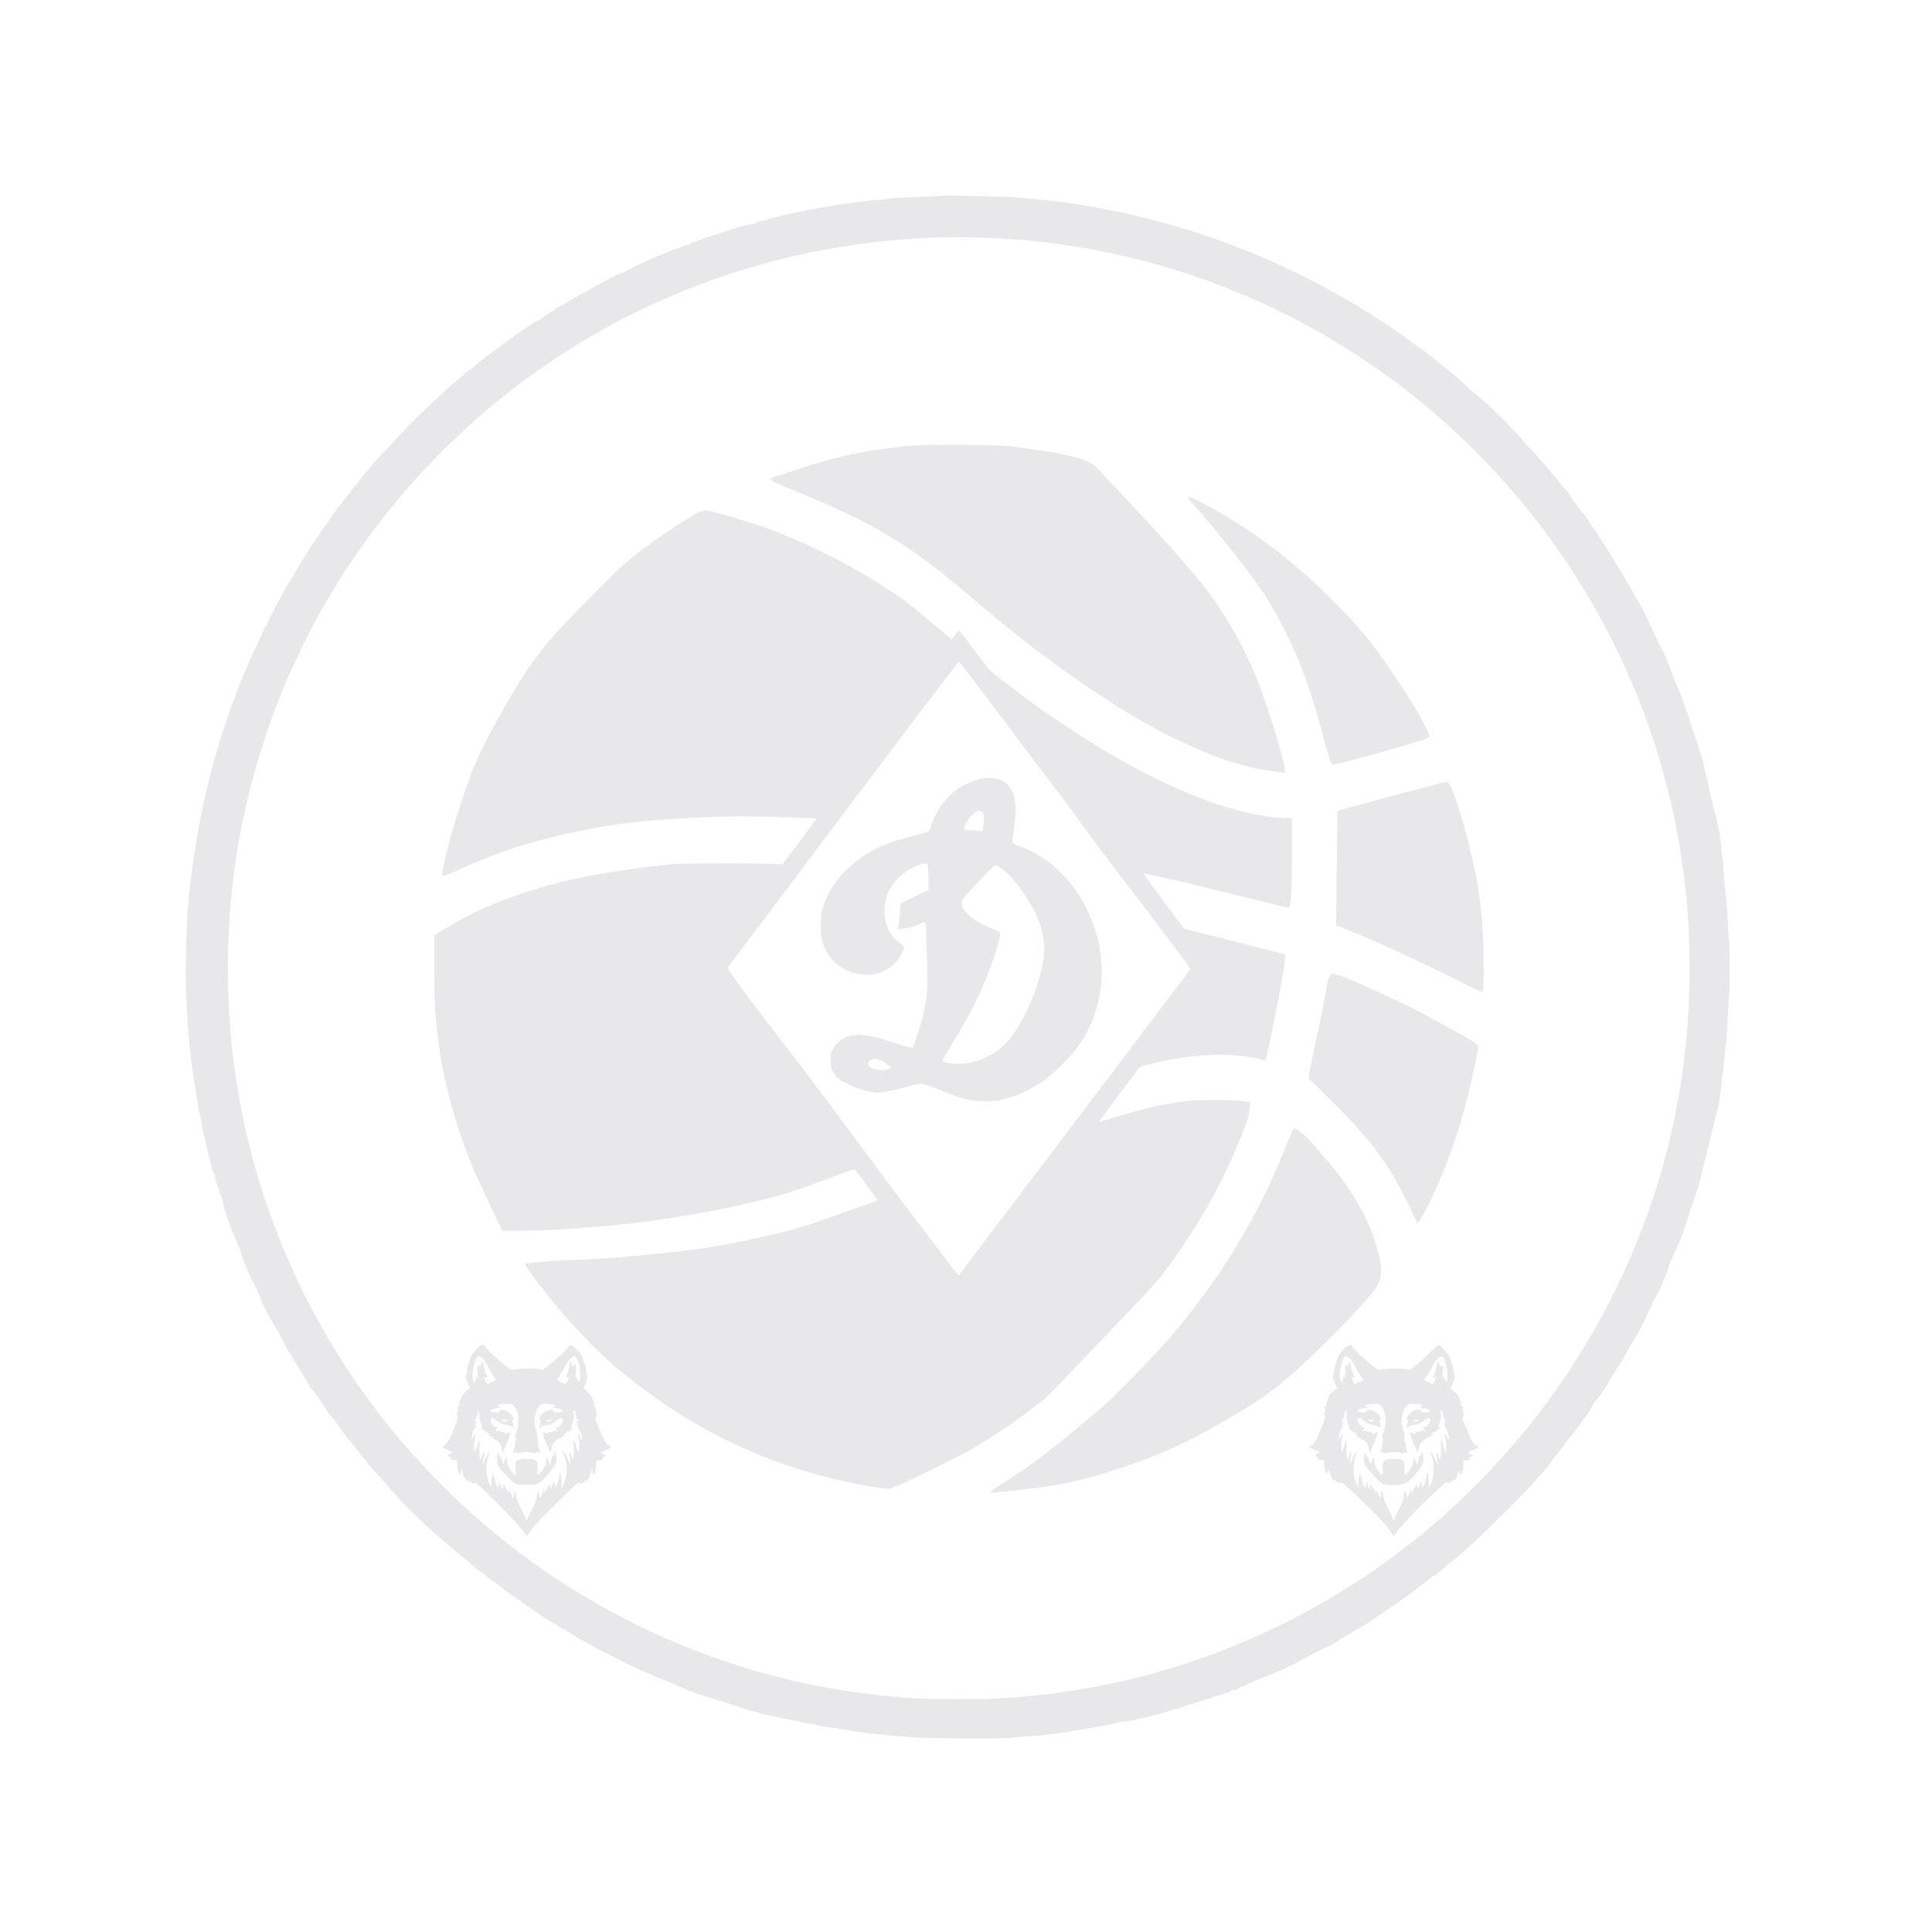 <svg version="1.0" xmlns="http://www.w3.org/2000/svg"
 width="50px" height="50px" viewBox="0 0 2560 2480"
 preserveAspectRatio="xMidYMid meet">

<g transform="translate(0,2480) scale(0.1,-0.1)"
fill="#e8e8ea" stroke="none">
<path d="M12499 22606 c-3 -3 -154 -10 -335 -16 -209 -6 -354 -15 -399 -25
-38 -8 -99 -14 -135 -15 -62 0 -172 -13 -515 -62 -222 -31 -710 -127 -775
-152 -19 -7 -57 -17 -85 -21 -27 -4 -62 -13 -76 -20 -14 -8 -48 -17 -75 -20
-27 -4 -66 -15 -87 -26 -21 -10 -50 -19 -65 -19 -16 0 -55 -8 -88 -19 -32 -10
-108 -33 -169 -51 -161 -47 -404 -130 -447 -151 -21 -11 -45 -19 -55 -19 -10
0 -31 -9 -48 -20 -16 -11 -39 -20 -50 -20 -11 0 -37 -9 -58 -20 -20 -11 -44
-20 -53 -20 -9 0 -42 -11 -73 -24 -31 -14 -90 -38 -131 -54 -198 -79 -384
-165 -408 -188 -7 -8 -22 -14 -31 -14 -10 0 -30 -9 -44 -20 -14 -11 -31 -20
-39 -20 -33 0 -442 -214 -494 -258 -5 -5 -27 -15 -47 -21 -20 -7 -40 -17 -43
-23 -3 -5 -25 -19 -48 -29 -56 -27 -95 -50 -133 -77 -17 -12 -36 -22 -41 -22
-16 0 -112 -62 -112 -71 0 -5 -5 -9 -12 -9 -12 0 -109 -59 -118 -72 -10 -13
-78 -56 -101 -63 -13 -4 -32 -15 -42 -23 -10 -9 -34 -25 -53 -37 -75 -45 -263
-178 -439 -312 -27 -21 -83 -62 -125 -92 -41 -29 -98 -75 -125 -101 -28 -26
-68 -59 -90 -73 -39 -26 -60 -42 -266 -222 -202 -174 -598 -559 -676 -655 -16
-19 -85 -92 -153 -161 -69 -69 -145 -152 -170 -185 -24 -32 -51 -66 -60 -74
-33 -30 -128 -146 -165 -200 -20 -30 -47 -64 -59 -75 -23 -20 -90 -105 -178
-225 -26 -36 -65 -87 -87 -115 -22 -27 -45 -62 -52 -77 -7 -16 -15 -28 -19
-28 -4 0 -74 -100 -156 -222 -135 -203 -177 -270 -275 -438 -18 -30 -46 -77
-64 -105 -48 -74 -79 -129 -135 -235 -27 -52 -67 -129 -89 -170 -59 -108 -197
-391 -206 -420 -4 -14 -18 -45 -31 -70 -64 -123 -232 -517 -259 -610 -4 -14
-13 -38 -20 -55 -47 -107 -157 -425 -204 -590 -16 -55 -46 -156 -66 -225 -101
-344 -194 -773 -260 -1200 -47 -307 -55 -365 -70 -525 -9 -88 -18 -171 -20
-185 -10 -51 -35 -681 -35 -875 0 -251 25 -790 44 -950 8 -66 18 -156 21 -200
4 -44 13 -111 20 -150 7 -38 16 -104 20 -145 3 -41 13 -104 21 -140 8 -36 19
-101 24 -145 6 -44 16 -109 25 -145 8 -36 26 -126 41 -200 44 -233 137 -609
158 -644 8 -11 16 -42 20 -69 3 -26 12 -57 20 -70 7 -12 19 -44 25 -72 7 -27
16 -54 21 -60 5 -6 15 -37 24 -70 42 -164 66 -248 85 -291 12 -25 21 -52 21
-58 0 -14 39 -108 68 -163 12 -23 22 -50 22 -60 0 -10 9 -31 20 -48 11 -16 20
-38 20 -47 0 -18 38 -122 71 -194 11 -23 19 -46 19 -52 0 -11 52 -123 71 -152
5 -8 16 -31 25 -50 9 -19 26 -57 39 -85 43 -94 55 -123 55 -132 0 -15 114
-236 154 -298 36 -54 90 -153 124 -223 7 -15 17 -34 23 -42 5 -8 17 -31 27
-50 9 -19 38 -68 64 -109 27 -40 48 -77 48 -80 0 -4 28 -50 63 -103 72 -112
92 -146 123 -211 13 -26 30 -50 39 -53 14 -6 127 -167 205 -293 19 -31 54 -77
78 -101 23 -24 42 -47 42 -51 0 -3 21 -34 47 -67 27 -34 59 -80 73 -103 14
-23 45 -63 70 -88 25 -25 74 -85 108 -134 35 -48 66 -87 70 -87 4 0 18 -17 32
-37 34 -51 80 -105 159 -189 76 -82 159 -175 255 -289 38 -44 93 -102 125
-130 31 -27 103 -97 161 -156 58 -59 146 -141 195 -182 50 -42 142 -121 205
-176 63 -56 148 -126 188 -156 39 -31 89 -74 110 -96 21 -21 61 -54 89 -72 29
-17 81 -57 117 -88 36 -30 78 -62 93 -69 15 -8 53 -35 83 -60 30 -26 87 -68
125 -95 39 -26 88 -62 110 -80 22 -18 96 -69 165 -115 69 -46 134 -91 145
-100 11 -10 45 -31 75 -47 30 -17 96 -56 145 -87 50 -31 108 -66 130 -77 22
-12 70 -42 108 -66 37 -24 86 -53 110 -63 43 -20 58 -29 162 -91 33 -20 98
-53 145 -74 47 -21 92 -43 100 -50 22 -17 314 -159 390 -188 36 -14 99 -41
140 -60 41 -19 93 -40 115 -47 22 -7 72 -28 110 -47 82 -40 239 -103 258 -103
7 0 17 -4 23 -9 9 -9 106 -42 274 -93 158 -49 415 -130 468 -149 29 -11 62
-19 73 -19 11 0 33 -7 49 -15 15 -8 61 -19 102 -25 40 -6 93 -17 118 -25 25
-7 63 -16 85 -20 22 -3 78 -14 125 -25 241 -53 467 -94 627 -115 62 -7 129
-19 150 -25 54 -15 328 -48 538 -65 99 -8 225 -19 280 -24 141 -14 1128 -23
1260 -11 61 5 173 14 250 19 297 23 474 43 590 68 66 13 179 33 250 43 150 21
321 55 383 76 23 8 64 14 89 14 26 0 76 7 112 16 36 8 134 31 216 50 83 19
170 42 195 50 25 9 74 24 110 34 36 10 90 25 121 34 31 9 70 23 85 31 16 8 37
15 47 15 10 0 34 7 55 16 20 9 60 22 87 29 28 7 64 18 80 23 81 29 253 82 264
82 7 0 24 9 38 20 14 11 38 20 53 20 15 0 33 6 39 14 7 8 24 17 39 21 15 3 50
17 77 30 93 45 280 123 345 145 36 13 79 30 95 40 17 10 41 21 55 25 14 4 36
15 50 25 14 9 38 20 55 24 16 4 32 11 35 15 12 18 486 261 508 261 5 0 15 7
22 15 11 13 90 62 178 110 20 11 62 37 93 58 31 20 61 37 66 37 11 0 192 119
390 257 62 43 154 107 205 142 51 35 116 82 143 105 28 23 61 49 75 58 14 8
50 37 80 63 30 25 71 55 90 65 20 10 74 52 120 94 46 42 88 76 92 76 5 0 30
19 56 43 26 24 92 81 147 127 122 104 198 176 572 548 162 161 310 314 330
340 19 26 69 83 110 127 42 43 97 111 123 150 26 38 71 97 100 129 28 33 63
77 76 98 14 21 40 55 58 76 18 20 46 56 62 78 16 23 63 86 104 140 81 107 130
180 130 193 0 5 37 60 83 122 105 145 142 200 169 252 11 23 46 80 78 127 57
84 106 167 166 281 17 32 42 75 56 96 33 50 118 194 118 201 0 3 33 73 74 157
41 83 78 163 81 178 4 15 11 30 16 33 5 2 17 24 28 47 11 23 25 49 30 57 19
31 61 122 61 133 0 6 9 29 20 51 10 23 31 77 45 121 14 44 37 103 50 130 42
89 124 279 140 325 58 168 85 252 85 264 0 8 18 61 41 118 48 124 116 345 136
448 8 41 23 104 33 140 11 36 35 135 55 220 20 85 46 189 56 230 11 41 25 98
30 125 6 28 19 79 30 115 11 36 22 95 24 132 2 36 8 83 14 105 5 21 13 79 16
128 4 50 11 106 16 125 5 19 14 100 19 180 6 80 15 163 21 185 5 22 14 150 19
285 5 135 14 295 20 355 13 137 13 611 0 725 -5 47 -14 191 -20 320 -6 129
-18 276 -26 326 -8 50 -18 164 -23 255 -5 90 -12 171 -15 179 -2 8 -12 92 -21
185 -9 94 -24 195 -34 225 -10 30 -22 84 -25 119 -4 35 -13 73 -21 85 -8 11
-17 46 -20 76 -4 30 -13 73 -21 95 -7 22 -20 74 -28 115 -16 91 -43 204 -57
245 -6 17 -19 73 -29 125 -10 52 -28 115 -39 140 -11 25 -21 55 -21 68 0 13
-7 37 -16 55 -9 17 -23 54 -30 82 -20 76 -143 445 -165 491 -10 23 -19 48 -19
55 0 8 -8 30 -19 49 -10 19 -24 53 -31 75 -7 22 -19 49 -25 60 -7 11 -18 37
-25 58 -7 22 -18 51 -26 65 -8 15 -14 34 -14 42 0 8 -12 38 -25 65 -14 28 -25
55 -25 62 0 10 -35 88 -65 143 -27 49 -125 251 -125 257 0 5 -26 61 -124 263
-12 25 -34 63 -48 85 -26 38 -82 137 -114 200 -8 17 -28 50 -44 75 -16 25 -35
56 -42 70 -6 14 -43 77 -81 140 -39 63 -82 134 -96 158 -14 24 -62 97 -106
163 -44 66 -87 133 -95 148 -8 15 -31 47 -51 72 -20 24 -40 54 -43 66 -4 12
-38 61 -77 110 -38 48 -82 104 -97 123 -16 19 -44 62 -64 95 -20 33 -49 71
-63 85 -15 14 -55 61 -88 105 -34 44 -75 93 -92 110 -17 16 -51 57 -77 90 -52
68 -79 98 -181 206 -40 42 -93 100 -119 130 -198 228 -442 469 -638 630 -36
29 -72 61 -80 70 -31 36 -258 233 -328 286 -40 30 -97 76 -127 103 -30 26 -74
60 -98 76 -23 16 -62 45 -87 65 -25 20 -56 42 -70 49 -14 7 -54 37 -90 65
-104 83 -308 221 -412 279 -38 20 -68 40 -68 44 0 10 -84 62 -100 62 -7 0 -27
13 -46 29 -33 30 -125 86 -245 150 -37 20 -133 74 -214 120 -282 160 -816 411
-1120 526 -55 21 -152 58 -215 82 -293 113 -634 218 -1060 327 -464 119 -1008
216 -1415 251 -38 3 -135 12 -215 20 -80 8 -224 17 -320 19 -519 14 -746 18
-751 12z m536 -556 c362 -14 640 -37 970 -81 2466 -331 4705 -1601 6270 -3559
1161 -1452 1879 -3206 2064 -5045 34 -337 42 -466 48 -835 31 -1851 -441
-3597 -1400 -5187 -556 -921 -1317 -1795 -2167 -2488 -1466 -1196 -3254 -1937
-5125 -2124 -384 -38 -534 -45 -990 -45 -454 0 -599 6 -990 45 -2168 213
-4225 1181 -5794 2724 -987 971 -1734 2099 -2236 3375 -546 1388 -758 2871
-629 4395 90 1075 386 2193 837 3170 144 313 257 531 415 805 678 1177 1601
2204 2707 3010 1418 1033 3100 1660 4860 1810 422 36 759 45 1160 30z"/>
<path d="M12215 19300 c-115 -4 -230 -10 -255 -14 -25 -3 -112 -15 -195 -26
-428 -58 -692 -117 -1090 -245 -132 -43 -291 -93 -353 -113 -166 -52 -168 -50
178 -192 872 -357 1302 -588 1829 -985 183 -138 259 -200 701 -575 836 -710
1764 -1351 2468 -1704 99 -50 433 -200 552 -248 158 -64 396 -137 577 -177 73
-16 364 -61 396 -61 49 0 -240 951 -402 1328 -229 531 -536 1017 -892 1412
-53 58 -155 175 -229 260 -107 125 -617 674 -949 1023 -43 44 -86 78 -125 97
-143 70 -538 148 -1041 206 -161 19 -819 27 -1170 14z"/>
<path d="M15740 18610 c0 -5 33 -46 73 -92 348 -399 767 -929 922 -1166 337
-517 589 -1111 781 -1847 58 -221 93 -340 119 -401 15 -37 15 -37 63 -30 26 3
135 30 242 60 107 30 305 84 440 121 308 85 550 162 556 179 26 67 -367 712
-716 1177 -389 519 -1074 1159 -1655 1546 -364 243 -825 496 -825 453z"/>
<path d="M9307 18429 c-50 -12 -66 -21 -248 -134 -196 -124 -340 -222 -504
-345 -280 -210 -373 -294 -805 -737 -362 -371 -445 -462 -560 -612 -170 -222
-266 -364 -412 -611 -236 -399 -383 -680 -493 -940 -73 -174 -216 -599 -309
-920 -67 -233 -129 -521 -114 -535 7 -7 105 30 213 80 135 62 503 211 630 255
419 144 993 279 1485 349 390 56 1083 100 1650 105 139 1 973 -24 979 -30 4
-4 -435 -588 -453 -603 -6 -5 -49 -5 -101 0 -125 13 -1091 14 -1310 1 -287
-17 -967 -117 -1335 -196 -461 -99 -1011 -286 -1370 -466 -150 -75 -408 -223
-470 -270 l-25 -19 0 -433 c0 -458 8 -613 51 -944 57 -455 172 -921 342 -1394
85 -234 109 -293 220 -527 54 -114 141 -300 192 -411 l94 -204 325 5 c313 5
426 11 991 57 585 47 1374 171 1943 306 440 104 587 149 1100 341 169 64 309
114 311 112 40 -50 307 -411 304 -413 -13 -11 -865 -312 -995 -351 -244 -75
-804 -201 -1155 -260 -464 -79 -1437 -171 -1913 -181 -163 -4 -592 -38 -602
-48 -12 -12 22 -64 181 -276 161 -215 498 -603 696 -800 343 -343 820 -710
1294 -995 719 -432 1493 -720 2343 -871 147 -26 274 -44 295 -41 20 3 92 28
160 57 198 84 871 421 1013 507 300 182 685 452 890 623 44 37 403 406 797
821 649 682 729 769 834 914 434 599 718 1102 969 1720 86 212 109 283 125
389 9 62 9 80 -1 86 -37 24 -189 35 -454 34 -232 0 -309 -4 -450 -23 -279 -37
-552 -102 -935 -221 -85 -27 -156 -47 -158 -45 -2 2 119 167 270 367 l275 363
84 23 c373 101 814 153 1126 132 155 -10 305 -32 382 -56 77 -23 70 -34 111
161 156 739 241 1222 216 1231 -6 2 -308 78 -671 170 -363 91 -661 167 -662
168 -23 21 -550 732 -544 734 7 2 217 -43 536 -117 72 -17 321 -78 555 -136
660 -164 841 -207 846 -202 3 3 12 70 19 149 10 97 15 285 15 589 l0 446 -132
6 c-449 21 -1035 206 -1718 543 -592 292 -1345 776 -1984 1276 l-175 138 -197
260 c-108 143 -200 263 -205 266 -5 2 -28 -22 -51 -55 -24 -33 -45 -60 -48
-60 -3 -1 -118 94 -255 210 -294 248 -355 296 -535 416 -495 330 -1041 609
-1630 833 -202 78 -835 264 -844 249 -1 -1 -18 -5 -39 -10z m3814 -2534 c519
-691 767 -1020 909 -1205 70 -91 185 -246 255 -345 144 -201 377 -513 721
-960 357 -465 727 -958 748 -996 l18 -34 -428 -567 c-236 -311 -592 -781 -790
-1045 -199 -263 -393 -518 -431 -568 -38 -49 -222 -292 -409 -540 -188 -247
-421 -556 -519 -685 -98 -129 -248 -329 -334 -443 l-156 -208 -39 43 c-21 24
-72 90 -114 148 -41 58 -145 195 -231 305 -197 254 -601 792 -891 1185 -320
435 -792 1065 -956 1275 -438 562 -834 1093 -834 1120 0 4 29 44 65 89 35 44
368 486 740 981 371 495 755 1006 853 1135 98 129 350 465 562 745 211 281
487 644 613 808 l230 299 32 -34 c18 -18 191 -244 386 -503z"/>
<path d="M12940 14866 c-288 -86 -511 -315 -606 -619 -10 -32 -25 -62 -34 -67
-8 -4 -87 -27 -175 -50 -404 -105 -544 -166 -761 -329 -238 -178 -393 -393
-466 -647 -19 -66 -23 -101 -22 -219 1 -120 4 -152 26 -223 76 -244 278 -405
539 -427 209 -19 419 94 499 267 49 106 49 109 -9 146 -133 87 -211 246 -211
432 0 223 113 414 323 544 76 47 176 86 222 86 30 0 34 -18 37 -208 l3 -143
-185 -88 -185 -88 -12 -129 c-6 -71 -14 -149 -17 -173 l-6 -44 68 6 c71 7 150
30 217 64 89 45 81 59 89 -164 18 -556 19 -654 6 -775 -18 -172 -69 -377 -157
-627 l-26 -73 -46 6 c-25 3 -126 33 -226 66 -317 104 -471 122 -607 71 -75
-29 -150 -97 -185 -169 -24 -49 -28 -69 -28 -142 0 -105 26 -170 92 -231 85
-78 339 -180 487 -195 95 -10 172 5 494 92 97 26 108 27 165 15 34 -7 116 -35
182 -63 304 -126 438 -160 635 -160 103 -1 145 4 240 27 184 44 361 128 543
255 121 84 352 316 439 440 166 235 270 504 303 780 19 158 19 262 0 425 -47
407 -229 794 -509 1083 -156 162 -367 302 -547 362 -108 37 -121 46 -114 83
14 82 25 173 36 293 27 283 -41 451 -205 513 -78 29 -204 28 -306 -3z m75
-426 c24 -26 30 -93 15 -180 l-12 -73 -67 7 c-36 3 -90 6 -118 6 -48 0 -53 2
-53 23 1 59 72 166 139 209 53 33 72 35 96 8z m241 -739 c193 -126 457 -515
538 -793 64 -222 57 -392 -30 -690 -121 -418 -341 -795 -549 -943 -81 -58
-213 -120 -312 -147 -107 -29 -307 -31 -375 -5 -27 10 -48 20 -48 22 0 1 52
87 116 191 245 396 389 681 517 1020 84 221 157 480 139 495 -4 3 -36 16 -72
29 -95 33 -225 102 -305 162 -86 65 -135 134 -135 191 0 36 7 48 68 113 37 39
135 144 217 232 83 88 155 161 161 161 6 1 37 -16 70 -38z m-1582 -2552 c46
-21 126 -84 126 -99 0 -5 -17 -14 -37 -19 -113 -32 -263 13 -263 77 0 7 11 24
25 37 31 32 88 33 149 4z"/>
<path d="M19090 14824 c-36 -8 -358 -93 -716 -191 l-652 -176 -6 -516 c-3
-284 -7 -626 -9 -760 l-2 -244 30 -10 c17 -5 136 -54 265 -107 378 -157 1070
-481 1470 -690 63 -33 129 -63 146 -66 27 -5 32 -3 37 18 10 36 8 535 -3 723
-24 416 -63 691 -150 1055 -100 421 -190 725 -267 895 -43 95 -37 92 -143 69z"/>
<path d="M17634 12285 c-25 -17 -48 -94 -65 -215 -6 -47 -43 -233 -81 -415
-38 -181 -88 -422 -111 -534 l-42 -203 275 -272 c527 -519 776 -846 1016
-1333 68 -138 130 -269 139 -290 16 -37 17 -37 31 -18 69 91 232 424 337 690
174 438 296 852 412 1398 56 265 56 247 -1 289 -79 57 -692 393 -904 496 -429
207 -800 371 -919 406 -66 19 -62 19 -87 1z"/>
<path d="M17004 9928 c-262 -661 -646 -1343 -1081 -1923 -330 -439 -524 -662
-965 -1106 -316 -320 -332 -334 -753 -678 -341 -278 -481 -385 -675 -517 -135
-91 -274 -183 -310 -204 -63 -37 -113 -80 -93 -80 33 0 371 35 543 56 440 54
764 131 1245 294 442 151 763 294 1170 522 672 377 915 561 1484 1123 301 297
576 596 653 709 84 122 98 234 54 426 -83 363 -253 707 -528 1072 -92 122
-385 463 -446 520 -54 51 -138 108 -158 108 -6 0 -69 -145 -140 -322z"/>
<path d="M6318 7328 c-59 -59 -98 -129 -98 -175 0 -17 -7 -36 -15 -43 -10 -8
-15 -31 -15 -66 0 -33 -4 -54 -11 -54 -17 0 -3 -73 26 -134 l23 -51 -21 -15
c-42 -28 -97 -94 -97 -115 0 -13 -7 -28 -15 -35 -21 -18 -20 -44 2 -35 12 4 9
-3 -10 -22 -28 -30 -35 -53 -17 -53 6 0 4 -13 -5 -31 -13 -24 -14 -37 -6 -62
11 -31 6 -49 -58 -202 -5 -11 -17 -42 -26 -68 -17 -47 -75 -119 -105 -129 -21
-8 11 -32 73 -55 26 -9 47 -20 47 -25 0 -4 -13 -14 -30 -23 -37 -19 -37 -23
-3 -36 21 -8 24 -12 13 -19 -11 -7 -8 -11 13 -19 16 -6 39 -11 53 -11 23 0 24
-3 24 -60 0 -64 23 -136 39 -125 6 3 8 11 5 18 -3 8 -1 24 4 37 9 23 9 23 15
-8 4 -18 16 -55 28 -82 17 -39 26 -49 39 -45 11 3 20 -1 24 -11 3 -9 13 -14
20 -11 8 3 17 -1 20 -9 7 -19 24 -18 28 2 2 11 36 -15 113 -86 193 -180 464
-459 522 -538 32 -42 59 -79 61 -82 2 -3 12 6 21 20 58 88 127 166 286 325
176 177 367 357 386 363 5 2 9 -4 9 -14 0 -16 1 -16 18 -1 10 10 21 14 25 11
3 -3 11 3 18 14 7 11 19 17 29 15 19 -5 20 -3 56 97 19 52 24 59 24 35 0 -16
4 -36 9 -43 16 -27 34 18 39 99 l5 79 31 0 c36 0 61 13 53 27 -4 6 6 16 21 22
l27 13 -40 21 -40 20 40 18 c22 10 45 19 50 19 6 0 21 9 33 18 l24 18 -29 19
c-49 31 -64 54 -103 153 -21 53 -50 123 -64 155 -15 32 -21 57 -15 57 6 0 9 6
6 14 -3 8 -1 16 5 18 8 3 8 13 0 36 -6 18 -9 39 -5 48 3 8 -5 26 -18 40 -19
21 -21 27 -9 34 12 7 11 12 -5 30 -11 12 -19 30 -17 40 3 19 -66 98 -102 117
-18 10 -18 12 8 66 30 64 41 147 17 132 -6 -3 -7 9 -4 30 3 20 -1 53 -9 78 -8
23 -23 69 -34 102 -15 47 -32 73 -80 122 -34 35 -68 63 -77 63 -8 0 -26 -15
-40 -33 -45 -59 -148 -154 -265 -244 l-72 -56 -69 13 c-65 12 -173 10 -298 -6
-46 -6 -55 -4 -90 22 -21 16 -40 31 -43 34 -3 3 -30 25 -60 50 -81 65 -179
161 -198 193 -25 41 -54 35 -114 -25z m66 -117 c22 -14 46 -48 81 -118 27 -53
64 -116 81 -139 l32 -42 -60 -27 c-33 -15 -61 -25 -63 -23 -1 1 -12 23 -25 47
l-22 44 26 -5 c14 -3 26 -4 26 -2 0 1 -9 24 -21 51 -11 26 -26 75 -33 108
l-12 60 -14 -37 c-15 -41 -27 -48 -37 -21 -13 34 -21 -24 -13 -93 5 -38 7 -71
5 -73 -3 -2 -12 2 -20 9 -14 12 -15 10 -10 -13 5 -16 3 -27 -3 -27 -6 0 -12
-10 -14 -22 -3 -18 -7 -13 -17 22 -17 59 -9 158 20 235 34 93 41 98 93 66z
m1265 -27 c27 -57 41 -130 40 -203 -1 -54 -16 -127 -18 -88 -1 9 -8 17 -16 17
-12 0 -14 7 -9 28 6 23 5 25 -8 14 -14 -11 -15 -2 -10 80 l5 93 -21 -18 c-22
-20 -26 -17 -36 26 -9 38 -26 34 -26 -6 0 -19 -9 -60 -21 -93 -36 -103 -35
-98 -10 -84 21 11 22 10 16 -12 -18 -58 -35 -79 -58 -72 -17 5 -75 35 -95 50
-2 1 13 24 32 51 20 28 55 88 79 134 41 80 88 129 122 129 7 0 22 -21 34 -46z
m-838 -615 c62 -67 77 -212 34 -332 -14 -39 -22 -73 -17 -76 5 -3 8 -17 6 -31
-2 -14 -6 -44 -9 -67 -2 -23 -9 -53 -15 -68 -14 -38 -13 -62 2 -47 16 16 38
15 38 -2 0 -13 4 -13 35 0 42 17 124 18 178 2 32 -10 41 -10 45 0 2 7 13 10
28 6 l24 -6 -16 48 c-8 27 -17 85 -19 129 -2 44 -13 107 -24 140 -26 75 -26
122 -2 210 15 52 28 77 52 99 31 27 35 28 109 24 84 -5 113 -15 86 -30 -27
-15 -18 -28 22 -28 39 0 83 -18 89 -36 5 -14 -69 -25 -109 -17 -23 4 -26 8
-17 19 19 23 -50 17 -101 -8 -51 -26 -96 -92 -72 -107 10 -6 10 -14 2 -35 -5
-15 -10 -39 -10 -52 l0 -26 34 21 c19 12 50 21 74 21 31 0 51 8 85 34 81 62
117 72 117 34 0 -36 -34 -83 -70 -98 l-33 -14 23 -18 22 -18 -41 0 c-23 0 -41
-5 -41 -11 0 -7 -11 -8 -32 -4 -27 6 -30 5 -24 -10 5 -13 2 -16 -10 -11 -9 3
-27 9 -41 12 -22 6 -24 5 -16 -11 6 -10 8 -26 6 -35 -3 -10 2 -29 11 -43 9
-13 32 -61 50 -106 l33 -81 7 46 c10 76 39 116 112 154 65 35 95 67 51 55 -12
-3 1 6 28 20 59 32 73 42 86 66 7 15 6 17 -5 13 -14 -5 -14 -3 -1 24 22 43 34
118 25 158 -8 35 -5 40 19 25 8 -5 11 -16 8 -25 -3 -8 -2 -18 4 -22 6 -3 8
-13 4 -22 -3 -8 4 -25 17 -39 l22 -24 -23 -6 c-23 -6 -23 -7 -5 -20 14 -10 16
-16 6 -22 -10 -6 -8 -13 6 -32 40 -52 69 -169 42 -169 -5 0 -10 7 -10 15 0 21
-22 65 -33 65 -5 0 -6 -8 -2 -17 25 -65 29 -223 5 -223 -4 0 -13 27 -20 61 -7
33 -21 70 -32 82 -18 22 -18 22 -11 -18 10 -54 9 -185 -1 -210 -6 -17 -10 -12
-24 29 -25 74 -42 70 -26 -6 16 -75 17 -88 5 -88 -5 0 -11 13 -14 29 -7 36
-65 131 -79 131 -6 0 -4 -10 4 -22 23 -35 48 -147 48 -214 0 -65 -26 -180 -52
-229 -16 -30 -16 -29 -16 50 0 44 -5 94 -12 110 -13 30 -13 30 -22 -34 -5 -34
-19 -82 -31 -105 l-22 -41 -5 45 -5 45 -28 -55 c-24 -50 -27 -52 -24 -22 5 47
-13 35 -50 -34 l-32 -59 -2 40 -1 40 -9 -38 c-10 -44 -41 -107 -45 -92 -1 6
-5 27 -9 48 -3 20 -9 37 -13 37 -5 0 -13 -31 -20 -69 -8 -49 -28 -101 -65
-173 -30 -57 -57 -114 -61 -128 -6 -23 -9 -20 -30 30 -13 30 -42 91 -64 135
-26 50 -46 106 -53 150 -9 52 -14 65 -20 50 -4 -11 -8 -35 -8 -54 -1 -28 -3
-32 -16 -21 -8 7 -20 30 -25 51 -11 39 -29 45 -31 11 0 -10 -6 -4 -12 13 -16
41 -50 95 -59 95 -4 0 -5 -15 -1 -32 6 -29 4 -31 -9 -21 -8 7 -21 32 -28 55
-11 36 -14 40 -20 23 -5 -11 -6 -30 -3 -42 3 -13 1 -23 -5 -23 -14 0 -43 74
-57 145 l-11 60 -13 -53 c-8 -30 -11 -76 -9 -103 3 -27 2 -49 -2 -49 -4 0 -17
26 -29 58 -49 134 -51 226 -7 353 38 110 -17 44 -59 -70 l-14 -36 0 35 c0 19
4 55 10 79 5 24 7 46 4 50 -9 9 -24 -21 -31 -61 -4 -21 -10 -38 -15 -38 -15 0
-22 72 -16 167 4 52 3 92 -1 89 -8 -5 -35 -83 -48 -141 -7 -28 -8 -26 -17 24
-8 39 -7 75 2 124 6 39 9 72 6 75 -2 3 -14 -15 -25 -39 l-20 -44 4 59 c4 46
12 70 35 103 24 34 27 43 14 43 -14 0 -14 2 2 20 16 18 16 20 2 20 -21 0 -22
23 -2 40 9 7 14 19 11 26 -3 7 0 16 5 20 6 3 9 15 6 25 -3 12 2 23 12 29 16 8
17 4 13 -43 -3 -47 4 -82 33 -151 6 -14 5 -17 -3 -12 -7 4 -12 3 -12 -3 0 -14
59 -61 105 -83 22 -11 30 -17 17 -15 -41 9 -19 -16 43 -50 74 -39 103 -75 111
-136 6 -45 24 -76 24 -42 0 9 19 55 41 103 23 48 41 96 41 107 -1 10 4 26 11
34 10 12 8 13 -18 7 -16 -4 -38 -9 -47 -12 -13 -4 -16 -1 -12 11 5 13 2 15
-20 9 -16 -4 -26 -2 -26 5 0 6 -18 11 -42 11 -38 1 -41 2 -25 14 22 17 22 36
-1 36 -27 0 -72 53 -75 86 -3 39 27 43 73 10 19 -14 46 -33 59 -42 12 -10 48
-21 78 -25 30 -4 63 -15 74 -25 27 -24 34 0 14 55 -13 38 -13 42 0 37 47 -18
-15 80 -70 111 -46 26 -125 33 -106 9 9 -11 6 -15 -14 -19 -35 -6 -115 3 -115
14 0 16 59 39 100 39 44 0 52 11 18 27 -22 10 -22 11 12 21 19 6 64 11 98 11
59 1 66 -1 93 -30z m-116 -181 c27 13 34 2 11 -18 -22 -17 -60 -8 -65 15 -3
17 -1 18 13 6 13 -11 22 -11 41 -3z m600 2 c15 13 17 12 14 -5 -5 -24 -48 -33
-60 -13 -14 22 -10 29 10 16 15 -9 23 -9 36 2z"/>
<path d="M7339 5930 c0 -25 -3 -39 -6 -32 -10 25 -21 11 -28 -36 -7 -53 -24
-92 -25 -57 -1 11 -9 36 -20 55 l-19 35 -1 -40 c0 -22 -10 -60 -21 -85 -20
-44 -75 -110 -91 -110 -5 0 -7 36 -6 81 3 77 2 82 -25 105 -25 21 -38 24 -113
24 -92 0 -138 -15 -149 -50 -3 -11 -6 -50 -5 -87 1 -38 1 -72 1 -77 -2 -17
-53 39 -82 89 -21 37 -29 63 -29 100 0 43 -2 47 -14 35 -8 -8 -19 -31 -24 -50
l-10 -35 -16 37 c-9 21 -17 50 -17 65 -1 17 -3 21 -6 10 -7 -27 -23 -9 -23 26
0 24 -3 28 -12 19 -7 -7 -12 -41 -12 -80 -1 -82 12 -106 129 -230 107 -114
113 -117 266 -117 120 0 127 1 167 27 56 38 193 200 215 256 15 38 16 53 7 91
-17 72 -30 84 -31 31z"/>
<path d="M17819 7338 c-57 -53 -96 -114 -104 -164 -4 -22 -14 -54 -22 -73 -9
-19 -16 -52 -16 -73 0 -21 -4 -38 -10 -38 -16 0 1 -81 29 -135 l26 -50 -24
-15 c-47 -30 -100 -92 -95 -111 3 -10 -4 -25 -14 -35 -20 -18 -25 -44 -9 -44
6 0 0 -14 -12 -31 -16 -22 -19 -33 -11 -36 9 -3 8 -14 -5 -39 -10 -22 -13 -38
-7 -42 19 -13 16 -45 -10 -110 -15 -37 -30 -71 -35 -77 -4 -5 -15 -35 -25 -67
-18 -65 -65 -134 -100 -150 -14 -6 -25 -15 -25 -19 0 -9 99 -59 117 -59 23 0
14 -19 -17 -35 -33 -17 -32 -35 1 -35 16 0 19 -5 14 -19 -5 -17 0 -21 37 -26
l43 -7 1 -51 c2 -59 24 -130 39 -126 6 2 9 10 7 17 -2 8 0 21 3 31 4 11 16 -9
37 -62 24 -64 33 -77 48 -72 11 3 20 -1 24 -11 3 -9 13 -14 20 -11 8 3 17 -1
20 -9 7 -19 26 -18 26 2 0 21 92 -61 320 -284 180 -175 292 -299 344 -378 15
-24 32 -44 36 -44 4 0 21 20 36 44 59 89 282 324 515 541 146 136 139 131 148
117 6 -9 15 -9 39 4 18 8 32 19 32 23 0 4 10 7 22 7 17 -1 26 12 49 74 26 70
28 72 28 38 1 -21 6 -38 12 -38 18 0 39 68 39 130 l0 60 33 0 c41 0 68 16 49
29 -10 6 -5 12 20 20 l33 12 -40 21 -40 21 45 19 c62 26 94 44 98 57 2 6 -3
11 -12 11 -34 0 -83 69 -121 172 -20 55 -48 122 -60 146 -21 42 -22 47 -8 69
14 21 14 28 0 63 -8 22 -11 40 -6 40 16 0 10 19 -16 45 -19 18 -22 25 -10 25
20 0 19 13 -4 34 -11 10 -17 25 -14 37 4 13 -8 32 -38 63 -24 23 -52 47 -62
53 -18 10 -18 11 2 50 30 60 46 132 32 146 -6 6 -11 24 -11 41 0 29 -19 101
-49 186 -15 43 -127 170 -150 170 -5 0 -62 -53 -128 -117 -65 -65 -144 -136
-176 -157 -31 -22 -57 -44 -57 -49 0 -6 -19 -7 -52 -1 -68 10 -234 10 -319 0
-64 -8 -68 -8 -105 20 -22 16 -44 34 -50 39 -7 6 -38 32 -70 60 -99 83 -183
167 -189 186 -10 31 -47 22 -96 -23z m39 -118 c20 0 63 -53 90 -111 17 -37 51
-96 76 -132 l44 -65 -58 -26 c-31 -14 -60 -26 -63 -26 -5 0 -37 75 -37 86 0 4
9 4 21 1 16 -4 19 -2 14 11 -32 75 -46 123 -48 159 -2 49 -17 51 -29 5 -10
-36 -22 -40 -38 -14 -8 13 -10 -5 -7 -75 3 -86 2 -91 -15 -82 -16 9 -18 7 -12
-15 4 -16 2 -26 -4 -26 -6 0 -12 -10 -14 -22 -3 -18 -7 -13 -17 22 -17 58 -10
146 19 230 25 75 37 93 57 85 8 -3 18 -5 21 -5z m1279 -27 c40 -94 56 -244 33
-298 -7 -17 -9 -17 -9 -2 -1 9 -7 17 -15 17 -9 0 -12 8 -8 28 5 24 3 25 -11
14 -14 -12 -15 -5 -10 80 5 83 4 91 -9 74 -19 -24 -34 -15 -41 24 -10 47 -24
35 -31 -27 -4 -32 -17 -79 -30 -105 -25 -52 -24 -63 5 -47 13 7 19 6 19 -1 0
-12 -38 -90 -44 -90 -9 0 -116 52 -116 56 0 3 14 22 30 43 17 21 52 80 78 132
33 66 57 100 81 116 47 31 59 29 78 -14z m-836 -624 c62 -67 78 -217 34 -333
-20 -53 -23 -71 -14 -87 7 -15 7 -29 0 -51 -6 -17 -9 -34 -6 -38 3 -5 1 -19
-3 -32 -5 -12 -12 -36 -16 -51 -6 -26 -5 -28 15 -22 13 4 24 2 29 -5 6 -10 15
-10 40 -1 45 15 129 14 179 -4 36 -12 41 -12 41 1 0 10 7 13 24 8 l25 -6 -14
53 c-8 29 -12 56 -9 61 3 5 0 15 -6 24 -8 8 -11 30 -7 54 3 28 -3 66 -19 118
-28 92 -29 111 -8 205 13 56 24 79 51 106 33 33 34 34 111 29 96 -5 111 -13
80 -38 l-23 -19 45 -1 c47 0 91 -17 97 -36 5 -15 -66 -24 -109 -14 -18 4 -27
8 -20 9 6 1 12 6 12 11 0 18 -74 10 -115 -13 -46 -26 -88 -92 -67 -106 10 -6
10 -14 2 -35 -5 -15 -10 -39 -10 -52 l0 -26 34 21 c18 12 47 21 64 21 43 0 79
16 119 50 70 62 121 49 82 -21 -24 -42 -35 -51 -74 -64 -19 -6 -19 -7 4 -26
l23 -19 -41 0 c-23 0 -41 -5 -41 -11 0 -7 -11 -8 -30 -4 -26 6 -29 4 -23 -11
5 -14 3 -16 -11 -11 -39 15 -66 19 -66 9 0 -6 5 -14 11 -17 6 -4 8 -13 5 -21
-3 -7 15 -56 39 -108 25 -53 45 -104 46 -113 1 -10 7 7 13 37 7 30 18 65 24
77 15 27 62 63 120 92 45 23 58 46 20 36 -13 -3 -1 6 26 20 52 26 96 62 96 77
0 5 -5 6 -12 2 -8 -5 -9 0 -4 17 31 98 35 124 27 160 -10 42 -6 46 22 25 13
-10 15 -15 5 -18 -11 -4 -11 -8 0 -20 7 -9 10 -22 7 -30 -3 -8 3 -23 15 -33
24 -22 26 -35 4 -35 -14 0 -14 -3 -3 -16 10 -12 10 -17 0 -23 -10 -6 -9 -12 4
-25 23 -22 57 -123 53 -155 -4 -24 -5 -23 -22 17 -17 39 -46 63 -31 25 23 -60
27 -223 5 -223 -4 0 -13 27 -20 61 -7 33 -21 70 -32 82 l-18 22 7 -30 c11 -49
9 -213 -3 -225 -9 -9 -13 -3 -18 23 -3 18 -13 42 -22 53 -14 18 -15 16 -9 -26
3 -25 8 -60 11 -77 8 -43 -11 -43 -20 -1 -6 30 -65 132 -72 125 -2 -2 6 -30
18 -63 41 -116 31 -295 -22 -394 l-19 -35 0 75 c0 82 -8 130 -22 130 -5 0 -9
-12 -9 -26 0 -38 -21 -116 -39 -144 l-16 -24 -5 44 -5 45 -27 -55 c-26 -54
-26 -55 -27 -21 -1 27 -4 31 -15 22 -8 -6 -24 -35 -37 -64 l-23 -52 -7 40 c-4
26 -7 31 -8 15 -1 -14 -11 -45 -23 -70 l-21 -45 -10 48 c-5 26 -12 47 -16 47
-4 0 -12 -31 -19 -68 -7 -46 -28 -100 -60 -163 -27 -52 -54 -110 -61 -129
l-12 -35 -23 56 c-12 31 -38 85 -57 120 -36 67 -53 114 -64 188 -9 52 -25 37
-25 -24 0 -34 -2 -38 -15 -25 -8 8 -21 33 -28 55 -13 36 -15 38 -21 17 -7 -20
-11 -15 -38 38 -32 66 -54 80 -42 28 6 -29 5 -31 -9 -19 -9 7 -19 28 -23 47
-9 49 -24 52 -24 5 0 -23 -4 -41 -8 -41 -14 0 -41 69 -55 140 l-13 65 -13 -53
c-8 -30 -11 -76 -9 -103 8 -82 -7 -65 -48 56 -27 80 -24 213 8 303 19 52 22
70 11 61 -16 -14 -49 -74 -68 -128 l-14 -36 0 35 c0 19 4 55 10 79 5 24 7 46
4 50 -9 9 -24 -21 -31 -61 -4 -21 -10 -38 -15 -38 -15 0 -22 72 -16 167 4 54
3 92 -2 88 -9 -5 -31 -72 -47 -140 l-7 -30 -7 25 c-12 38 -11 113 1 170 14 66
5 75 -21 19 l-20 -44 4 57 c3 43 12 70 35 103 24 36 27 45 14 45 -14 0 -14 2
2 20 16 18 16 20 2 20 -21 0 -21 9 -1 38 9 13 13 26 10 29 -3 3 -1 12 5 19 6
8 9 20 5 29 -3 8 2 19 13 24 16 9 17 5 13 -42 -3 -47 4 -82 33 -151 6 -14 5
-17 -3 -12 -7 4 -12 3 -12 -3 0 -14 59 -61 105 -83 22 -11 30 -17 18 -15 -42
9 -23 -12 47 -53 81 -48 98 -68 106 -132 8 -57 19 -69 29 -30 3 15 23 61 43
102 19 41 36 84 37 95 1 11 6 28 10 39 7 16 5 17 -11 9 -10 -6 -31 -13 -46
-17 -23 -5 -26 -3 -21 10 5 14 2 16 -20 10 -16 -4 -27 -2 -27 4 0 5 -19 10
-42 10 -34 1 -39 3 -25 11 24 14 21 26 -10 41 -32 15 -75 75 -71 97 5 26 41
24 78 -3 76 -56 96 -66 130 -66 19 0 50 -9 68 -20 41 -25 49 -12 28 48 -13 37
-13 42 -1 42 39 0 -16 80 -75 110 -47 24 -119 28 -101 6 9 -11 6 -15 -15 -19
-39 -7 -104 4 -104 18 0 17 45 35 90 35 44 0 52 12 18 27 -22 10 -22 11 12 21
19 6 64 11 98 11 59 1 66 -1 93 -30z m-116 -181 c28 13 34 2 10 -18 -19 -16
-65 -4 -65 16 0 14 3 14 15 4 12 -10 21 -10 40 -2z m596 -3 c15 5 20 3 17 -6
-8 -23 -62 -18 -67 6 -3 17 -1 17 12 6 10 -7 25 -10 38 -6z"/>
<path d="M18830 5930 c-1 -25 -4 -39 -7 -32 -8 20 -23 14 -23 -10 0 -13 -5
-41 -11 -63 l-11 -40 -21 55 -21 55 -7 -50 c-8 -63 -37 -120 -83 -165 l-36
-34 2 88 c3 85 2 88 -25 112 -25 21 -38 24 -114 24 -94 0 -139 -17 -150 -58
-3 -12 -3 -52 -1 -87 5 -78 -6 -83 -51 -26 -41 52 -61 101 -61 153 -1 41 -1
42 -16 23 -8 -11 -18 -33 -21 -48 -8 -37 -19 -24 -37 43 -8 30 -15 47 -15 37
-1 -31 -21 -7 -22 26 l-1 32 -13 -30 c-20 -43 -18 -102 5 -151 12 -23 64 -88
118 -143 95 -99 98 -102 157 -112 84 -16 229 -4 269 20 69 43 202 203 221 264
14 45 8 106 -13 142 -10 17 -12 14 -12 -25z"/>
</g>
</svg>
